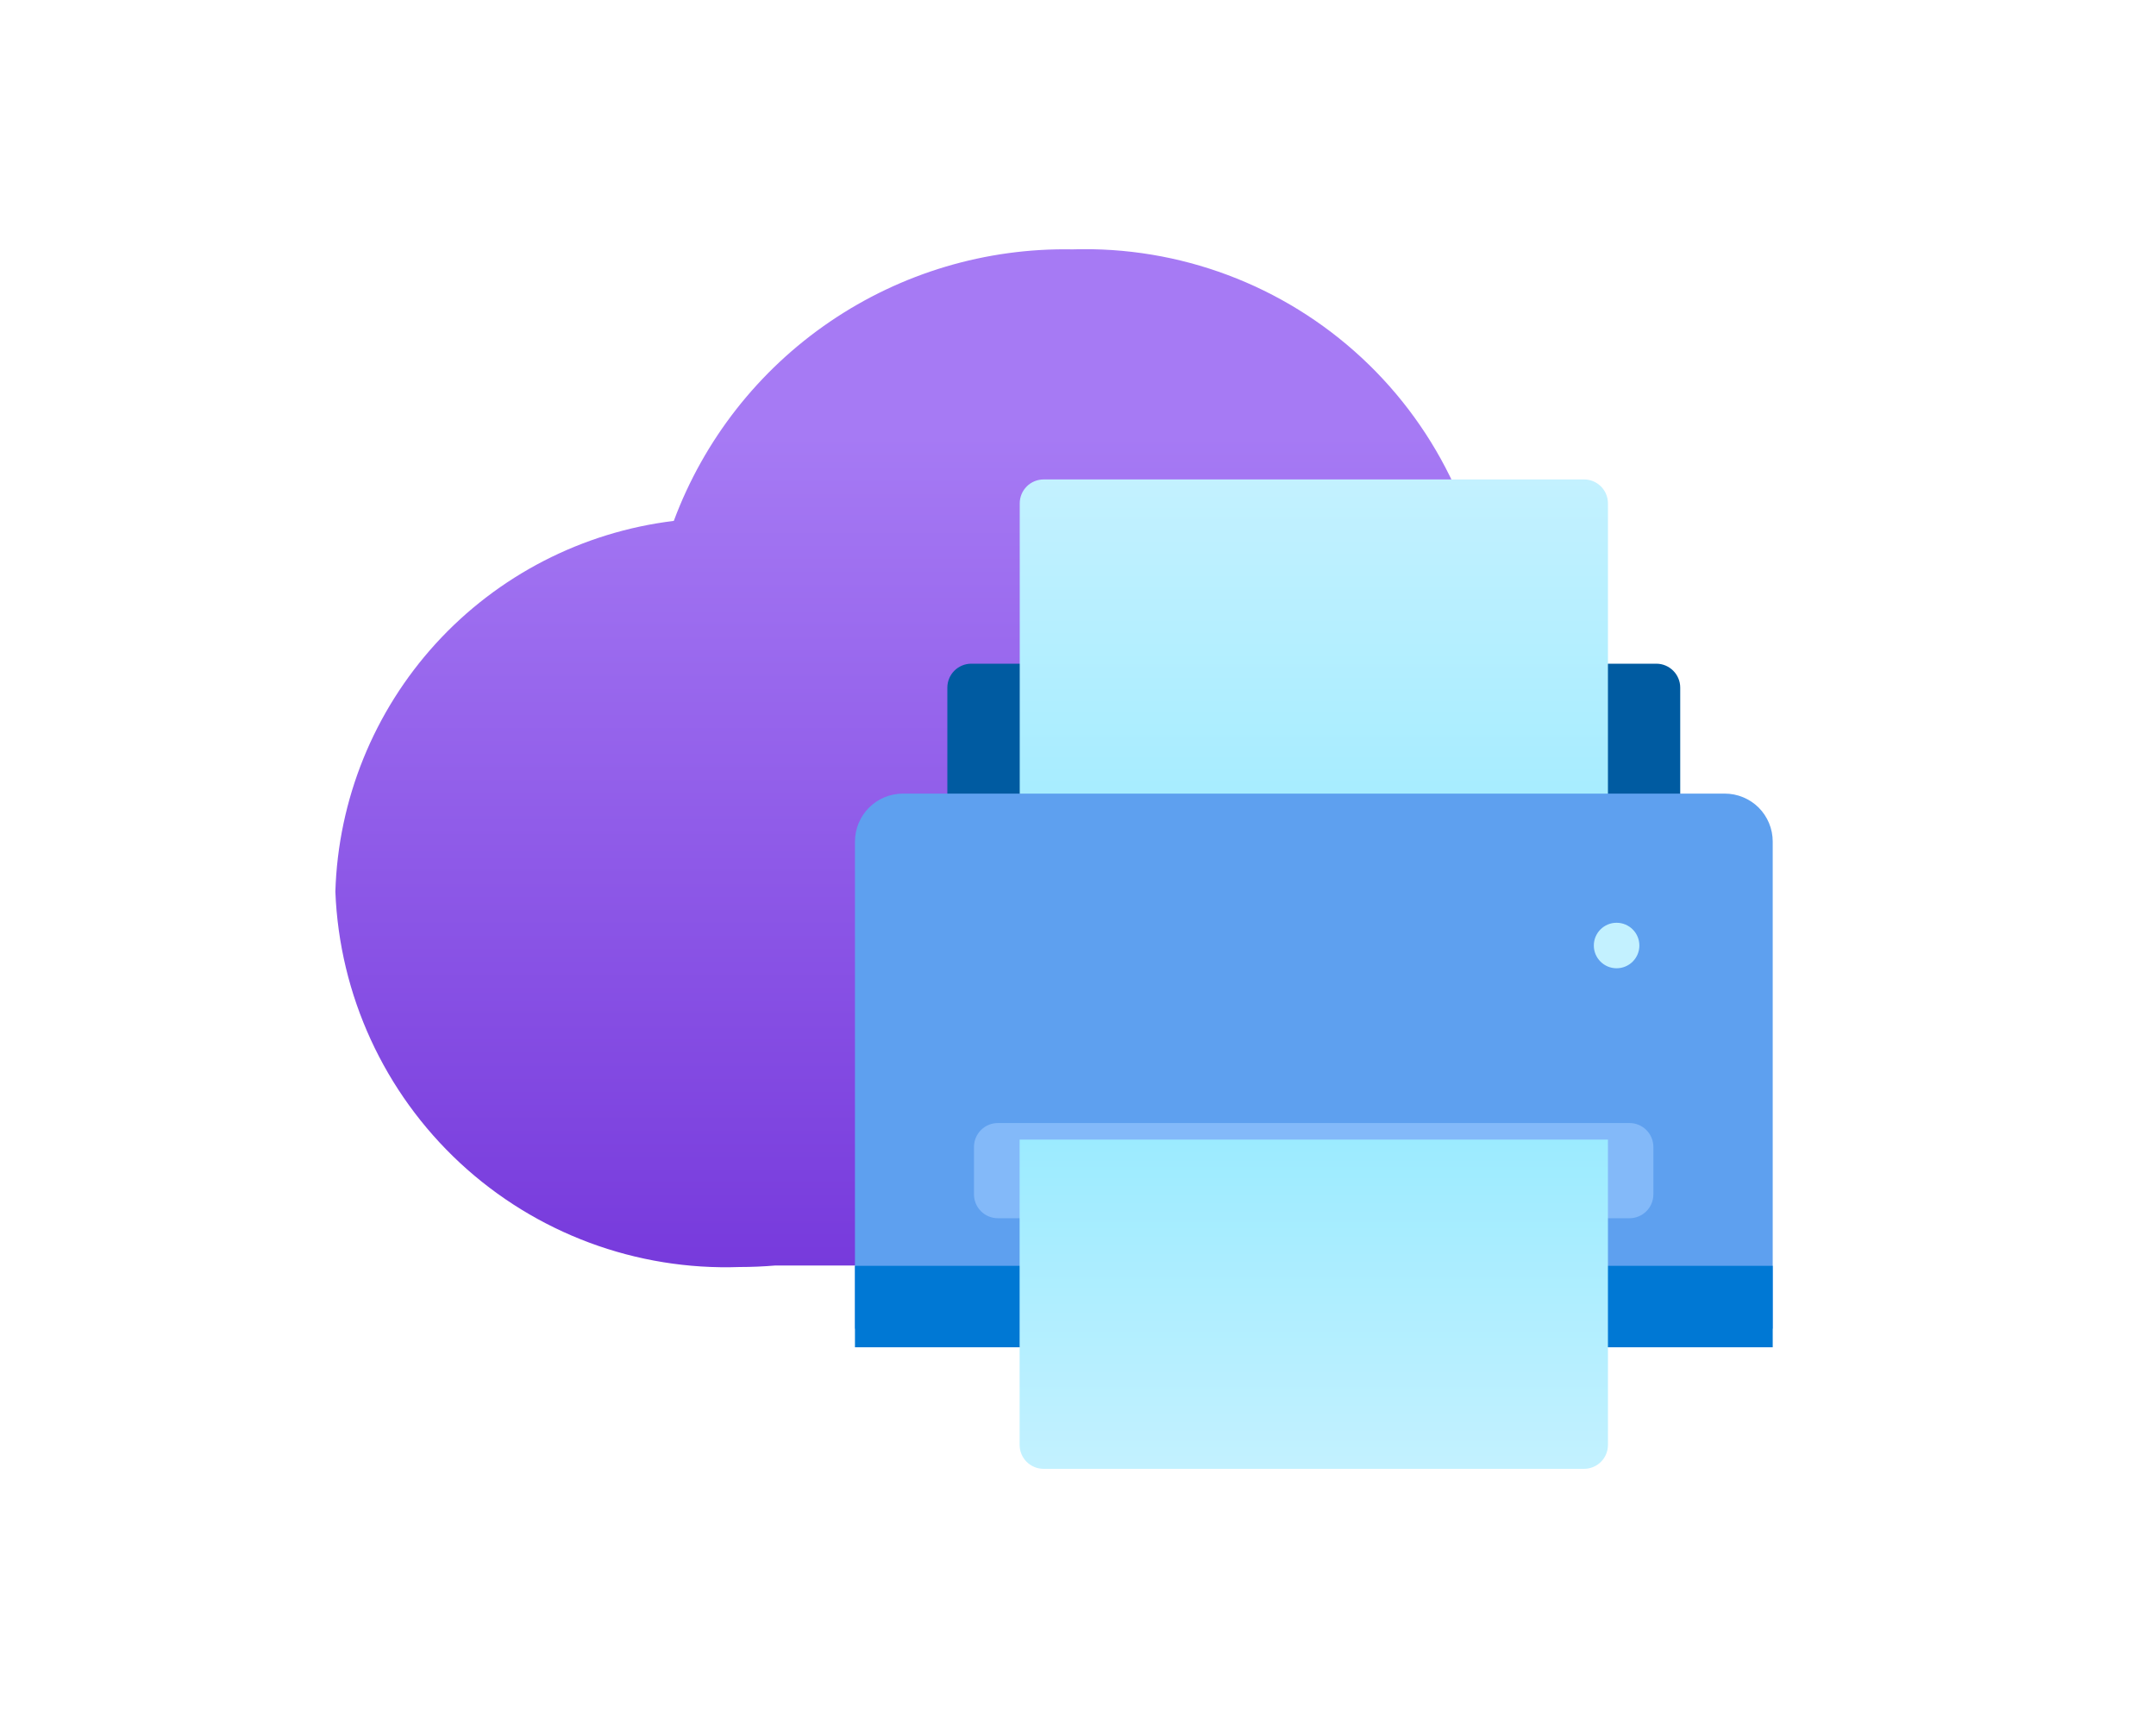 <svg width="40" height="32" viewBox="0 0 40 32" fill="none" xmlns="http://www.w3.org/2000/svg">
<path d="M32.862 17.593C32.862 16.381 31.095 15.983 30.415 15.05C29.479 13.765 29.378 12.121 27.667 11.841C27.581 9.858 26.718 7.988 25.264 6.638C23.809 5.287 21.881 4.564 19.898 4.626C18.295 4.596 16.723 5.065 15.398 5.967C14.072 6.869 13.06 8.161 12.501 9.663C10.805 9.869 9.238 10.676 8.086 11.938C6.935 13.2 6.273 14.833 6.222 16.541C6.297 18.458 7.128 20.267 8.534 21.573C9.94 22.878 11.806 23.572 13.723 23.504C13.947 23.504 14.167 23.494 14.384 23.476H26.532C26.64 23.475 26.748 23.459 26.852 23.429C28.412 23.418 29.909 22.805 31.028 21.717C32.148 20.63 32.805 19.153 32.862 17.593Z" fill="url(#paint0_linear_1073_1040)"/>
<path d="M30.729 12.312H18.021C17.775 12.312 17.576 12.511 17.576 12.756V17.318C17.576 17.563 17.775 17.762 18.021 17.762H30.729C30.974 17.762 31.173 17.563 31.173 17.318V12.756C31.173 12.511 30.974 12.312 30.729 12.312Z" fill="#005BA1"/>
<path d="M29.388 8.894H19.363C19.117 8.894 18.919 9.093 18.919 9.338V16.672C18.919 16.917 19.117 17.116 19.363 17.116H29.388C29.634 17.116 29.832 16.917 29.832 16.672V9.338C29.832 9.093 29.634 8.894 29.388 8.894Z" fill="url(#paint1_linear_1073_1040)"/>
<path d="M16.75 14.722H32C32.236 14.722 32.462 14.816 32.629 14.982C32.795 15.149 32.889 15.375 32.889 15.611V24.648H15.862V15.611C15.862 15.376 15.956 15.15 16.122 14.983C16.288 14.816 16.514 14.723 16.75 14.722Z" fill="#5EA0EF"/>
<path d="M32.889 23.482H15.862V24.993H32.889V23.482Z" fill="#0078D4"/>
<path d="M30.231 20.833H18.514C18.268 20.833 18.07 21.032 18.07 21.278V22.155C18.07 22.4 18.268 22.599 18.514 22.599H30.231C30.477 22.599 30.675 22.4 30.675 22.155V21.278C30.675 21.032 30.477 20.833 30.231 20.833Z" fill="#83B9F9"/>
<path d="M29.992 17.962C30.226 17.962 30.415 17.773 30.415 17.54C30.415 17.307 30.226 17.118 29.992 17.118C29.759 17.118 29.57 17.307 29.57 17.54C29.57 17.773 29.759 17.962 29.992 17.962Z" fill="#C3F1FF"/>
<path d="M18.919 21.14H29.832V26.803C29.832 26.921 29.786 27.035 29.702 27.118C29.619 27.201 29.506 27.248 29.388 27.248H19.361C19.244 27.248 19.131 27.201 19.047 27.118C18.964 27.035 18.917 26.921 18.917 26.803V21.14H18.919Z" fill="url(#paint2_linear_1073_1040)"/>
<defs>
<linearGradient id="paint0_linear_1073_1040" x1="19.542" y1="23.507" x2="19.542" y2="4.626" gradientUnits="userSpaceOnUse">
<stop stop-color="#773ADC"/>
<stop offset="0.817" stop-color="#A67AF4"/>
</linearGradient>
<linearGradient id="paint1_linear_1073_1040" x1="24.375" y1="8.894" x2="24.375" y2="17.118" gradientUnits="userSpaceOnUse">
<stop stop-color="#C3F1FF"/>
<stop offset="0.999" stop-color="#9CEBFF"/>
</linearGradient>
<linearGradient id="paint2_linear_1073_1040" x1="24.375" y1="27.248" x2="24.375" y2="21.14" gradientUnits="userSpaceOnUse">
<stop stop-color="#C3F1FF"/>
<stop offset="0.999" stop-color="#9CEBFF"/>
</linearGradient>
</defs>
</svg>
